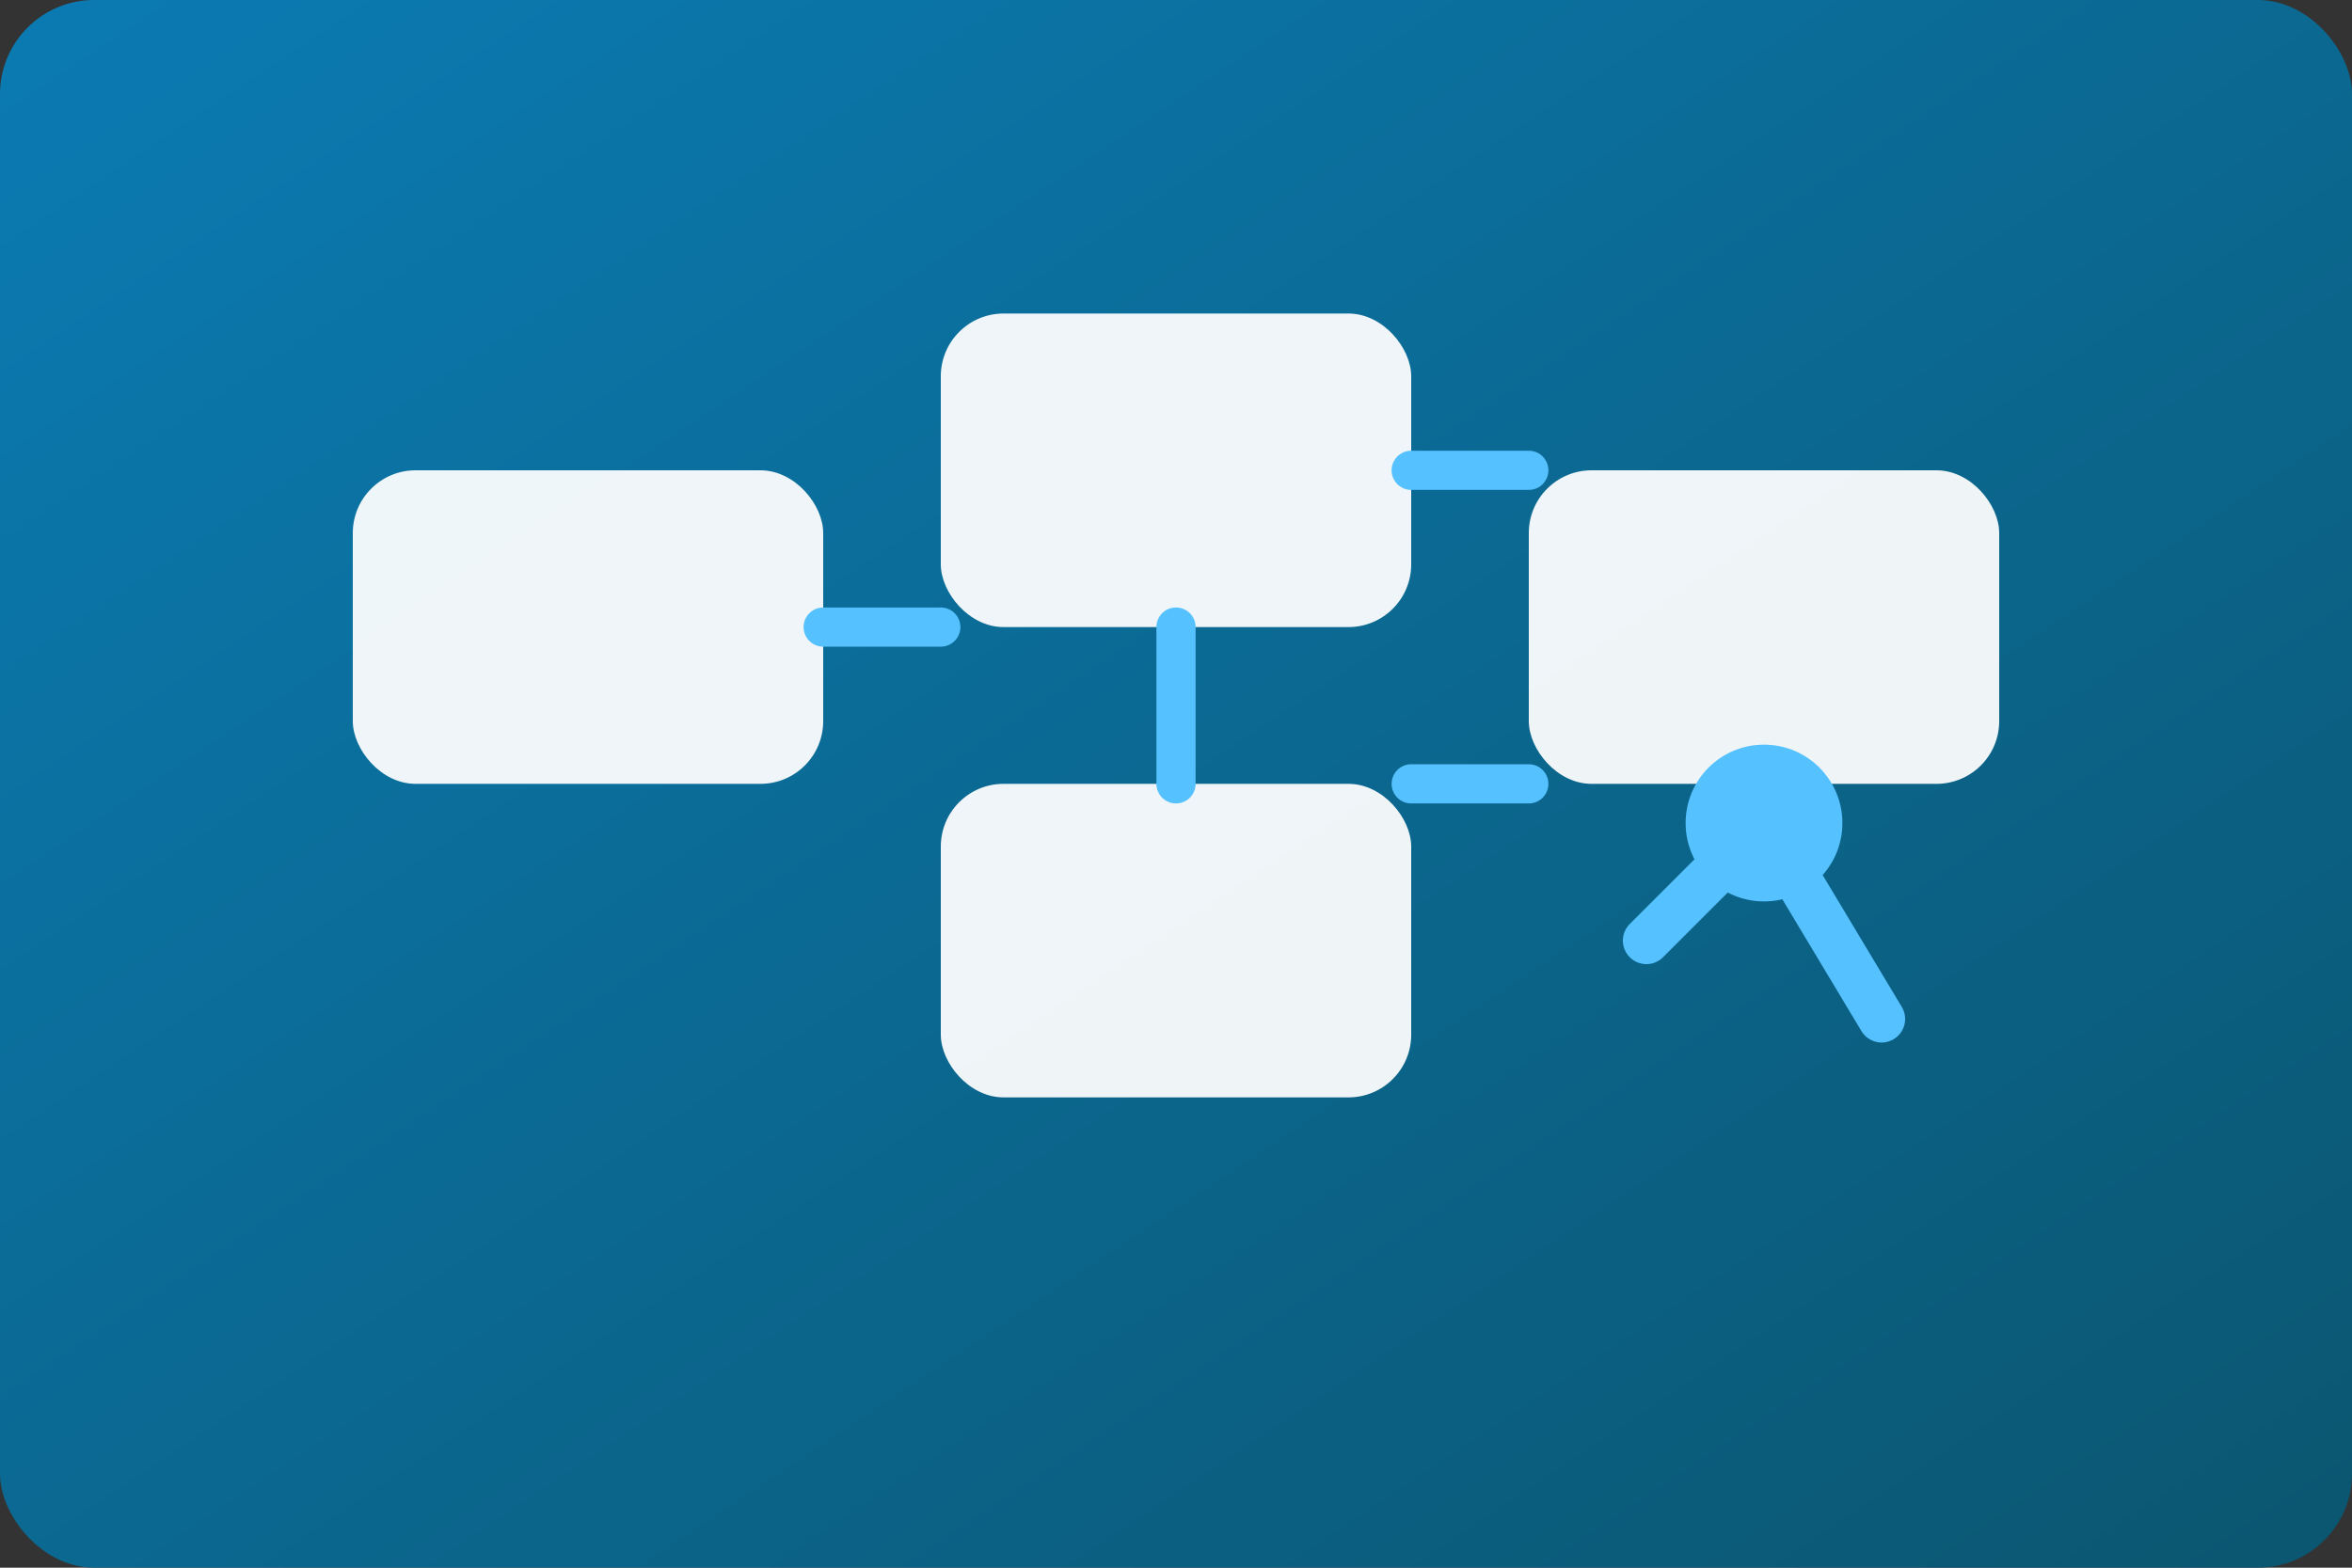 <svg xmlns="http://www.w3.org/2000/svg" viewBox="0 0 600 400" role="img" aria-labelledby="title desc">
  <rect x="0" y="0" width="600" height="400" fill="#333333" stroke="none"/>
  <title id="title">Process management illustration</title>
  <desc id="desc">Connected process blocks and performance indicators.</desc>
  <defs>
    <linearGradient id="bg4" x1="0%" x2="100%" y1="0%" y2="100%">
      <stop offset="0%" stop-color="#0b7bb3" />
      <stop offset="100%" stop-color="#0b5670" />
    </linearGradient>
  </defs>
  <rect width="600" height="400" rx="24" fill="url(#bg4)" />
  <g fill="#ffffff" opacity="0.93">
    <rect x="90" y="120" width="120" height="80" rx="16" />
    <rect x="240" y="80" width="120" height="80" rx="16" />
    <rect x="240" y="200" width="120" height="80" rx="16" />
    <rect x="390" y="120" width="120" height="80" rx="16" />
  </g>
  <g stroke="#55c1ff" stroke-width="10" stroke-linecap="round">
    <line x1="210" y1="160" x2="240" y2="160" />
    <line x1="360" y1="120" x2="390" y2="120" />
    <line x1="360" y1="200" x2="390" y2="200" />
    <line x1="300" y1="160" x2="300" y2="200" />
  </g>
  <polyline points="420,240 450,210 480,260" fill="none" stroke="#55c1ff" stroke-width="12" stroke-linecap="round" stroke-linejoin="round" />
  <circle cx="450" cy="210" r="20" fill="#55c1ff" />
</svg>
